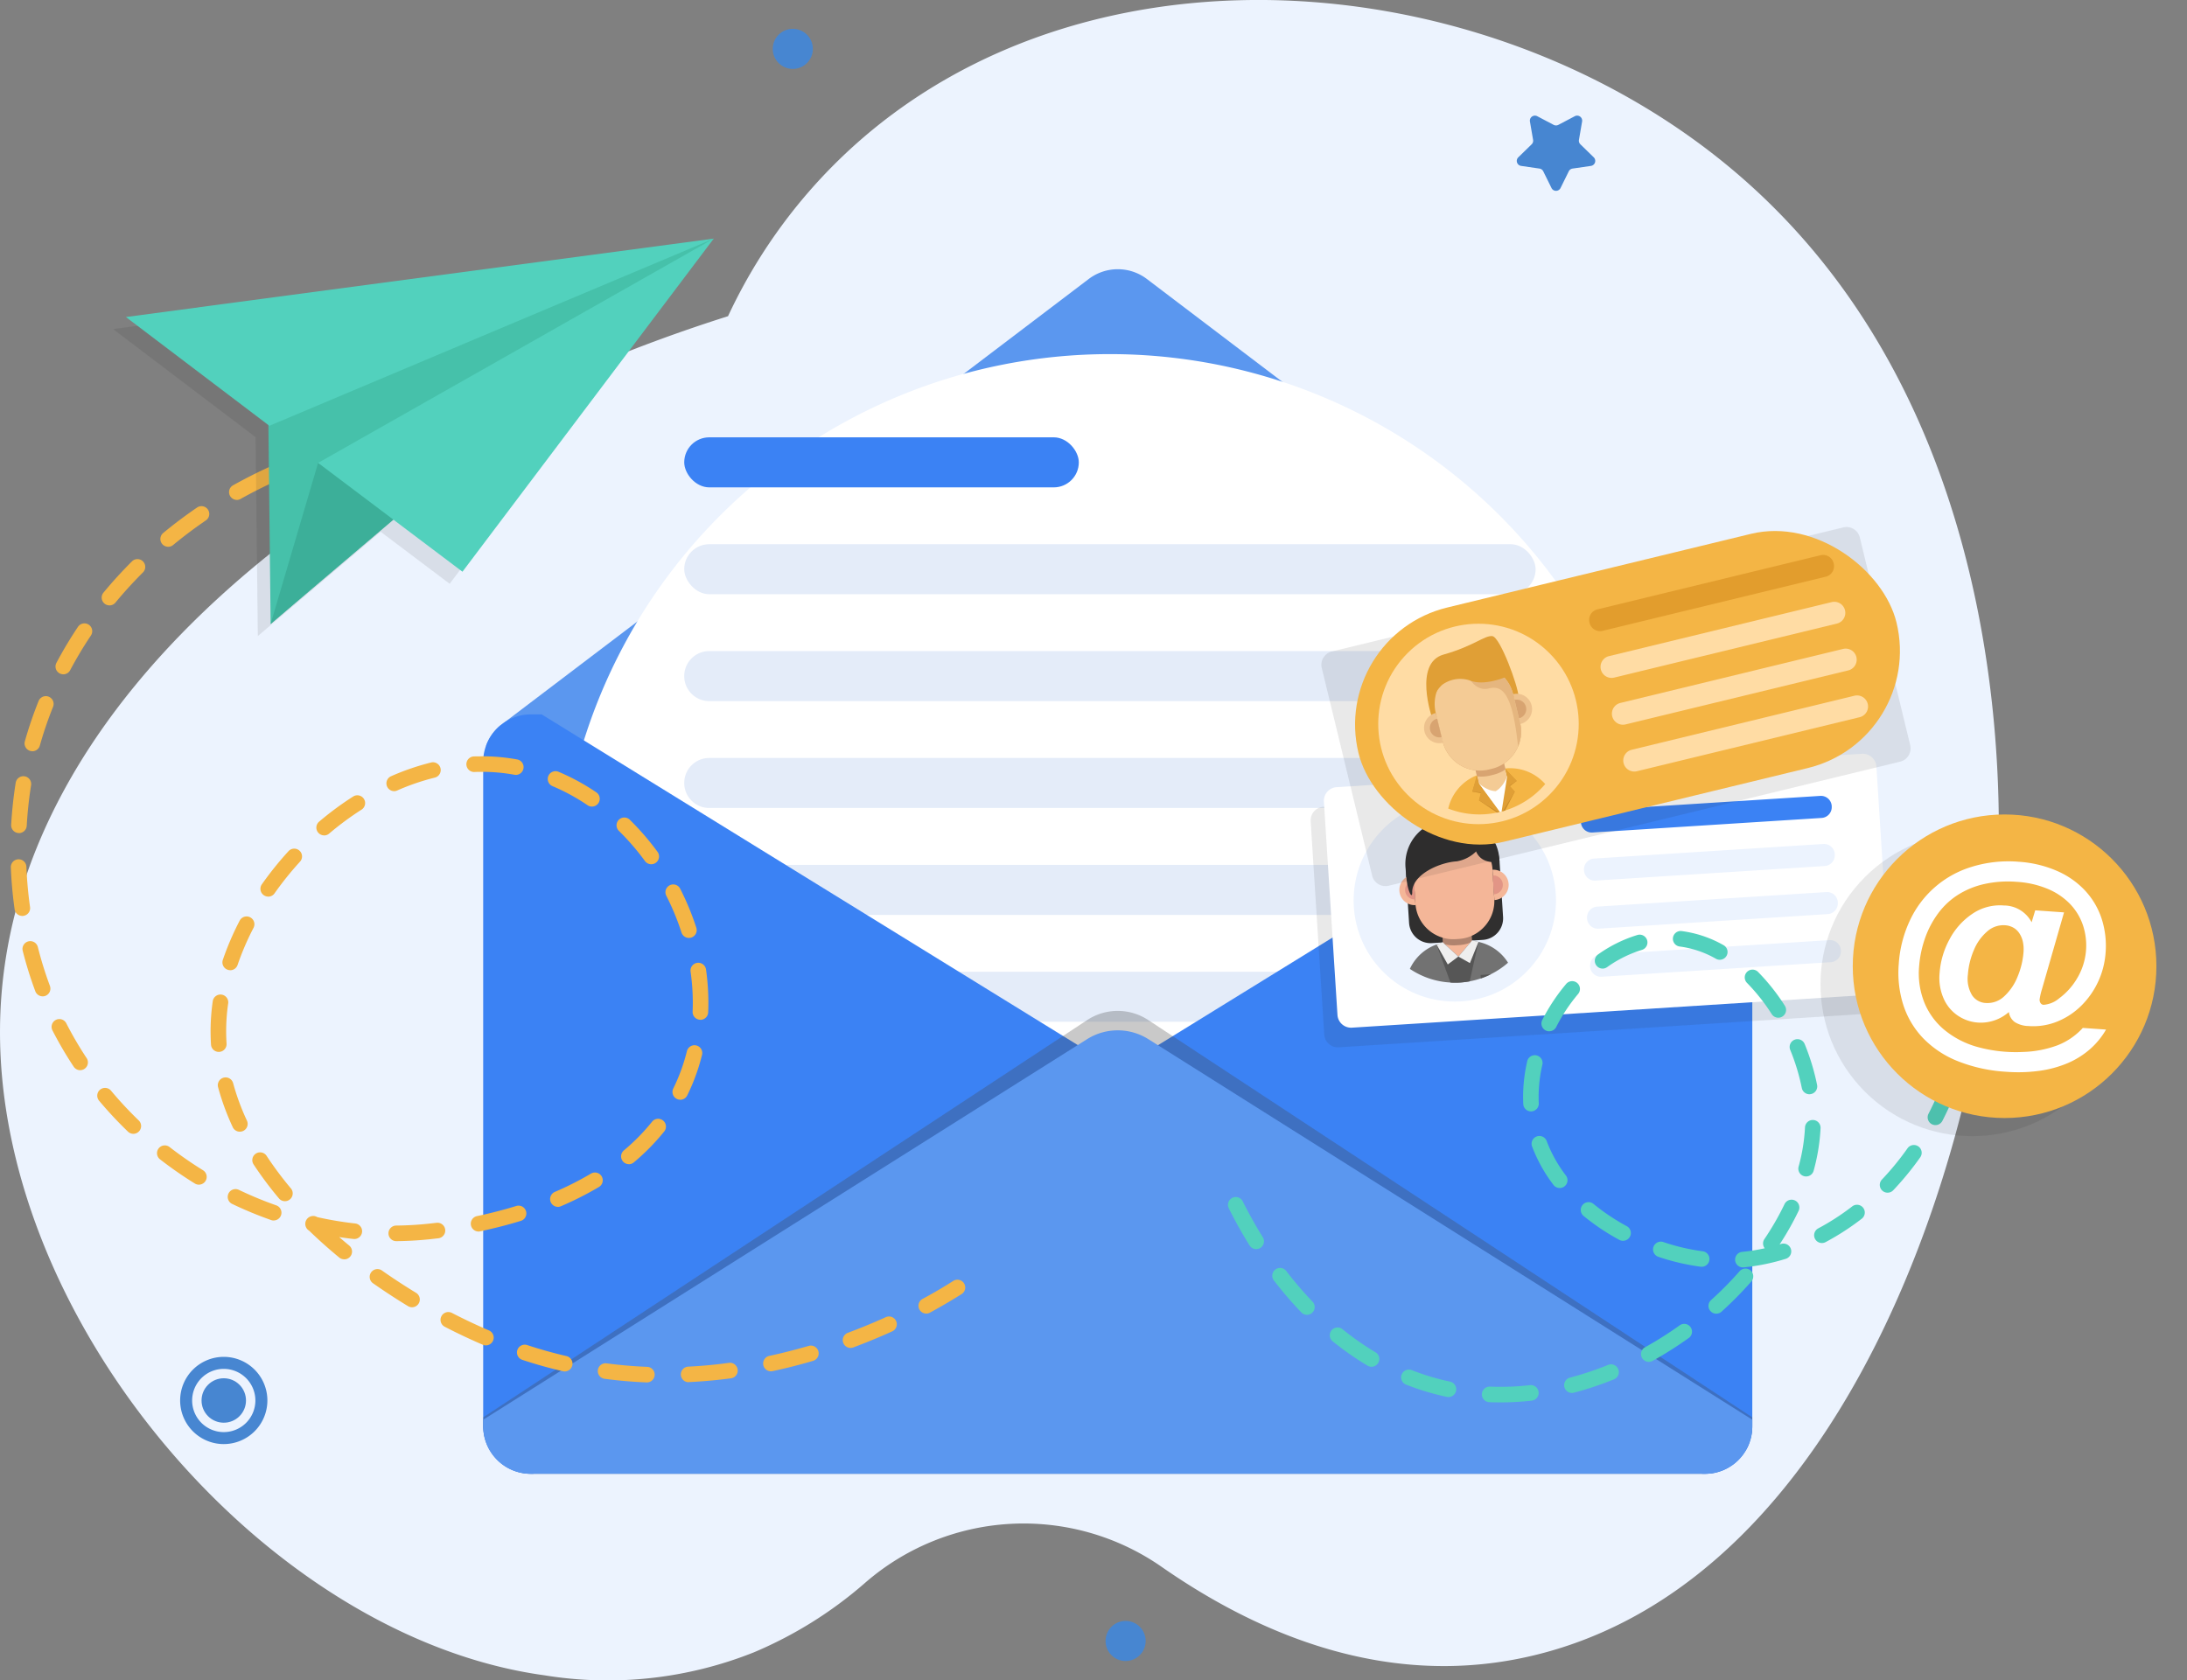 <svg xmlns="http://www.w3.org/2000/svg" width="173.612" height="133.427" viewBox="0 0 173.612 133.427">
  <rect x="0" y="0" width="173.612" height="133.427" fill="#808080" stroke="none"/>
  <g id="Group_12664" data-name="Group 12664" transform="translate(-66.472 -55.402)">
    <g id="Group_12663" data-name="Group 12663" transform="translate(66.472 55.402)">
      <g id="Group_12661" data-name="Group 12661">
        <path id="Path_14559" data-name="Path 14559" d="M870.043,706.294a42.312,42.312,0,0,1,5.584-8.9c18.1-22.14,53.66-20.274,74.512-2.428,23.127,19.792,20.988,53.1,20.516,58.794-1.644,19.8-11.924,52.029-35.569,58.595-10.984,3.05-21.466-.38-30.61-6.742a19.16,19.16,0,0,0-23.636,1.334,32.717,32.717,0,0,1-8.742,5.445,31.309,31.309,0,0,1-16.63,1.824c-21.964-3.008-43.419-28.015-43.217-51.4C812.482,735.991,841.2,715.411,870.043,706.294Z" transform="translate(-812.249 -681.186)" fill="#ecf3fe"/>
        <g id="Group_12644" data-name="Group 12644" transform="translate(38.36 21.378)">
          <path id="Path_14560" data-name="Path 14560" d="M1691.743,1836.723v52.75c0,.064,0,.128-.006.2,0,.031,0,.061-.006.092s0,.058-.006.089c0,.012,0,.024,0,.037s-.006.04-.009.058c0,.046-.012.092-.018.138s-.015.089-.024.131a.484.484,0,0,1-.016.064.138.138,0,0,1-.009.049.543.543,0,0,1-.015.064c-.009.04-.021.079-.031.116a.053.053,0,0,1-.006.021c-.021.067-.04.135-.064.2a.012.012,0,0,1,0,.009c-.012.034-.025.067-.037.1s-.025.058-.034.085a.138.138,0,0,0-.009.025c-.037.082-.073.168-.116.247-.012.024-.027.055-.043.083s-.031.052-.046.079-.028.052-.046.076c-.031.052-.064.1-.1.153-.021.034-.043.061-.061.092-.052.067-.1.134-.156.2-.04.049-.079.095-.119.138s-.083.089-.125.131c-.018.021-.04.04-.061.061a.479.479,0,0,1-.058.052c-.021.021-.046.043-.07.064-.006.006-.015.012-.021.018-.058.052-.119.1-.18.147a.066.066,0,0,0-.018.015c-.049.034-.1.07-.15.1-.018.012-.034.025-.049.034s-.055.037-.082.052a.47.47,0,0,1-.067.04c-.024.016-.049.031-.073.043a3.421,3.421,0,0,1-.538.247c-.012,0-.021.009-.034.012l-.04.012c-.043.015-.086.031-.131.043-.076.024-.153.043-.229.061l-.119.028a.669.669,0,0,1-.077.012l-.095.018c-.006,0-.009,0-.012,0l-.076.009-.037,0-.067.009c-.012,0-.024,0-.04,0l-.141.009c-.067,0-.134.006-.2.006h-93.195c-.067,0-.135,0-.2-.006l-.141-.009a1.359,1.359,0,0,1-.156-.018.749.749,0,0,1-.089-.012c-.073-.009-.147-.024-.217-.04a.43.43,0,0,1-.061-.016c-.077-.018-.153-.037-.229-.061-.046-.015-.089-.027-.131-.043a4.1,4.1,0,0,1-.593-.26l-.137-.083c-.052-.03-.1-.064-.153-.1a3.8,3.8,0,0,1-.8-.73,2.519,2.519,0,0,1-.156-.2,3.6,3.6,0,0,1-.419-.752c-.024-.061-.049-.128-.073-.193s-.043-.131-.064-.2-.037-.134-.052-.2-.028-.125-.04-.189c0-.009,0-.021-.006-.031-.009-.061-.018-.125-.025-.186a.024.024,0,0,1,0-.016c-.006-.049-.009-.095-.012-.144-.009-.095-.012-.189-.012-.287v-52.75a3.761,3.761,0,0,1,1.375-2.912.2.2,0,0,1,.025-.018l.2-.15a3.744,3.744,0,0,1,2.179-.694h93.195a2.508,2.508,0,0,1,.269.012.13.13,0,0,1,.049,0c.086.006.174.015.257.027l.058.009c.073.012.147.027.217.046a.388.388,0,0,1,.055.012c.089.021.174.046.26.073s.162.055.238.085a3.107,3.107,0,0,1,.321.15,1.857,1.857,0,0,1,.171.092,2.454,2.454,0,0,1,.281.183s0,0,0,0l.2.15a.165.165,0,0,1,.024.018c.052.04.1.083.144.125s.07.064.1.1a3.338,3.338,0,0,1,.294.324q.064.078.119.156a3.551,3.551,0,0,1,.4.7c.031.067.058.138.086.208,0,0,0,.006,0,.009a3.461,3.461,0,0,1,.107.345c.015.058.028.113.04.171s.019.089.025.134.015.092.021.138a1.489,1.489,0,0,1,.018.165,1.08,1.08,0,0,1,.009.14C1691.74,1836.592,1691.743,1836.659,1691.743,1836.723Z" transform="translate(-1591 -1797.593)" fill="#dfe5ea"/>
          <path id="Path_14561" data-name="Path 14561" d="M1695.881,1153.022H1595.59a3.772,3.772,0,0,1,1.149-1.623.161.161,0,0,1,.024-.018l.2-.15,46.464-35.271a3.819,3.819,0,0,1,4.624,0l46.462,35.271s0,0,0,0l.2.15a.153.153,0,0,1,.024.018c.052.04.1.083.144.125s.07.064.1.1a3.335,3.335,0,0,1,.293.324q.064.078.119.156a3.54,3.54,0,0,1,.4.7c.031.067.058.138.086.208C1695.878,1153.016,1695.881,1153.019,1695.881,1153.022Z" transform="translate(-1595.364 -1115.181)" fill="#5b97ef"/>
          <path id="Rectangle_4187" data-name="Rectangle 4187" d="M43.76,0h0A43.76,43.76,0,0,1,87.52,43.76V86.167a0,0,0,0,1,0,0H0a0,0,0,0,1,0,0V43.76A43.76,43.76,0,0,1,43.76,0Z" transform="translate(5.989 6.741)" fill="#fff"/>
          <rect id="Rectangle_4188" data-name="Rectangle 4188" width="67.586" height="3.973" rx="1.986" transform="translate(15.957 21.835)" fill="#e4ecf9"/>
          <path id="Rectangle_4189" data-name="Rectangle 4189" d="M1.986,0H65.6a1.986,1.986,0,0,1,1.986,1.986v0A1.986,1.986,0,0,1,65.6,3.973H1.986A1.986,1.986,0,0,1,0,1.986v0A1.986,1.986,0,0,1,1.986,0Z" transform="translate(15.957 30.322)" fill="#e4ecf9"/>
          <path id="Rectangle_4190" data-name="Rectangle 4190" d="M1.986,0H65.6a1.986,1.986,0,0,1,1.986,1.986v0A1.986,1.986,0,0,1,65.6,3.973H1.986A1.986,1.986,0,0,1,0,1.986v0A1.986,1.986,0,0,1,1.986,0Z" transform="translate(15.957 38.809)" fill="#e4ecf9"/>
          <path id="Rectangle_4191" data-name="Rectangle 4191" d="M1.986,0H65.6a1.986,1.986,0,0,1,1.986,1.986v0A1.986,1.986,0,0,1,65.6,3.973H1.986A1.986,1.986,0,0,1,0,1.986v0A1.986,1.986,0,0,1,1.986,0Z" transform="translate(15.957 47.296)" fill="#e4ecf9"/>
          <path id="Rectangle_4192" data-name="Rectangle 4192" d="M1.986,0H65.6a1.986,1.986,0,0,1,1.986,1.986v0A1.986,1.986,0,0,1,65.6,3.973H1.986A1.986,1.986,0,0,1,0,1.986v0A1.986,1.986,0,0,1,1.986,0Z" transform="translate(15.957 55.783)" fill="#e4ecf9"/>
          <path id="Path_14562" data-name="Path 14562" d="M1641.373,1864.513v0a2.481,2.481,0,0,1-.52.428l-45.872,28.3h-.208a3.689,3.689,0,0,1-1.094-.162l-.144-.046a3.741,3.741,0,0,1-1.555-1.03c-.04-.043-.079-.089-.119-.138a3.481,3.481,0,0,1-.315-.443c-.034-.052-.061-.1-.092-.156s-.058-.11-.083-.165a3.755,3.755,0,0,1-.373-1.635v-52.75a3.761,3.761,0,0,1,1.375-2.912.2.2,0,0,1,.025-.018l.2-.15a3.744,3.744,0,0,1,2.179-.694h.862l4.028,2.484,37.129,22.91,1.4.862,2.665,1.644a2.461,2.461,0,0,1,.52.428v0A2.414,2.414,0,0,1,1641.373,1864.513Z" transform="translate(-1591 -1797.593)" fill="#3b82f4"/>
          <path id="Path_14563" data-name="Path 14563" d="M2651.953,1836.723v52.75c0,.064,0,.128-.006.2a.889.889,0,0,1-.006.092c0,.027,0,.058-.006.089,0,.012,0,.024,0,.037s-.006.04-.009.058c0,.046-.012.092-.019.138s-.015.089-.024.131c0,.006,0,.015,0,.021a.321.321,0,0,1-.013.043.135.135,0,0,1-.009.049.447.447,0,0,1-.016.064c-.009.04-.018.076-.03.116a.058.058,0,0,1-.006.021,2.06,2.06,0,0,1-.064.2.011.011,0,0,1,0,.009c-.012.034-.021.064-.037.1s-.021.055-.033.085a.179.179,0,0,0-.009.025c-.037.082-.073.168-.116.247-.012.024-.028.055-.043.083s-.031.052-.046.079-.028.052-.046.076c-.03.052-.064.1-.1.153-.021.034-.043.061-.061.092-.052.07-.1.134-.156.2-.04.049-.08.095-.119.138s-.082.089-.125.131c-.018.021-.04.04-.061.061a.479.479,0,0,1-.058.052c-.021.021-.046.043-.07.064l-.021.018c-.058.052-.119.1-.18.147a.068.068,0,0,0-.019.015c-.049.034-.1.07-.149.1-.019.012-.034.025-.049.034s-.055.037-.082.052a.446.446,0,0,1-.067.04c-.025.016-.049.031-.073.043a3.416,3.416,0,0,1-.538.247c-.012,0-.024.009-.033.012l-.04.012c-.043.015-.086.031-.131.043-.077.024-.153.043-.229.061l-.119.028a.671.671,0,0,1-.076.012l-.095.018h-.01c-.027,0-.055.009-.079.012l-.037,0-.067.009c-.012,0-.024,0-.04,0l-.141.009c-.067,0-.134.006-.2.006h-.208l-45.872-28.3a2.382,2.382,0,0,1-.516-.428v0a2.408,2.408,0,0,1,0-3.233v0a2.365,2.365,0,0,1,.516-.428l2.662-1.644,1.4-.862,37.132-22.91,4.027-2.484h.862a2.5,2.5,0,0,1,.269.012.13.13,0,0,1,.049,0c.085.006.174.015.257.027l.058.009c.073.012.147.027.217.046a.394.394,0,0,1,.055.012c.088.021.174.046.26.073s.162.055.238.085a3.1,3.1,0,0,1,.321.15,1.859,1.859,0,0,1,.171.092,2.42,2.42,0,0,1,.281.183s0,0,0,0l.2.15a.187.187,0,0,1,.024.018c.052.04.1.083.144.125s.07.064.1.1a3.259,3.259,0,0,1,.293.324q.064.078.119.156a3.57,3.57,0,0,1,.4.7c.031.067.058.138.085.208,0,0,0,.006,0,.009a3.593,3.593,0,0,1,.107.345c.015.058.028.113.04.171s.018.089.025.134.015.092.021.138a1.518,1.518,0,0,1,.018.165,1.039,1.039,0,0,1,.009.14C2651.95,1836.592,2651.953,1836.659,2651.953,1836.723Z" transform="translate(-2551.21 -1797.593)" fill="#3b82f4"/>
          <path id="Path_14564" data-name="Path 14564" d="M1691.743,2343.072v.548a3.86,3.86,0,0,1-3.774,3.939h-93.195a3.86,3.86,0,0,1-3.774-3.939v-.548l47.934-31.538a4.405,4.405,0,0,1,4.871,0Z" transform="translate(-1591 -2251.905)" fill="#474747" opacity="0.29"/>
          <path id="Path_14565" data-name="Path 14565" d="M1691.743,2373.05v.526a3.774,3.774,0,0,1-3.774,3.774h-93.195a3.774,3.774,0,0,1-3.774-3.774v-.526l47.934-30.214a4.567,4.567,0,0,1,4.871,0Z" transform="translate(-1591 -2281.695)" fill="#5b97ef"/>
          <rect id="Rectangle_4193" data-name="Rectangle 4193" width="31.323" height="3.973" rx="1.986" transform="translate(15.957 13.349)" fill="#3b82f4"/>
        </g>
        <path id="Path_14566" data-name="Path 14566" d="M880.033,1462.2h-.025c-1.117-.044-2.242-.141-3.343-.287a.618.618,0,1,1,.162-1.226c1.063.141,2.15.234,3.229.277a.619.619,0,0,1-.024,1.237Zm3.3-.016a.619.619,0,0,1-.029-1.237c1.066-.052,2.154-.151,3.232-.3a.618.618,0,1,1,.164,1.226c-1.113.149-2.235.251-3.336.3Zm-9.828-.854a.633.633,0,0,1-.139-.016c-1.084-.249-2.172-.554-3.232-.906a.618.618,0,1,1,.389-1.174c1.023.339,2.073.633,3.12.874a.619.619,0,0,1-.138,1.221Zm16.362-.012a.619.619,0,0,1-.13-1.223c1.049-.225,2.11-.5,3.152-.8a.619.619,0,0,1,.349,1.187c-1.072.316-2.163.594-3.242.825A.607.607,0,0,1,889.863,1461.317Zm6.328-1.857a.619.619,0,0,1-.216-1.2c1.01-.377,2.024-.794,3.012-1.242a.618.618,0,1,1,.51,1.127c-1.013.459-2.053.888-3.09,1.275A.618.618,0,0,1,896.191,1459.46Zm-28.95-.2a.622.622,0,0,1-.243-.05c-1-.429-2.019-.91-3.024-1.43a.618.618,0,1,1,.568-1.1c.979.506,1.97.974,2.944,1.391a.619.619,0,0,1-.244,1.187Zm34.958-2.528a.619.619,0,0,1-.295-1.163c.87-.47,1.7-.956,2.46-1.443a.619.619,0,0,1,.666,1.042c-.788.5-1.641,1-2.537,1.489A.614.614,0,0,1,902.2,1456.736Zm-40.821-.5a.616.616,0,0,1-.32-.09c-.958-.581-1.9-1.2-2.8-1.831a.619.619,0,0,1,.713-1.011c.875.617,1.792,1.217,2.725,1.784a.619.619,0,0,1-.321,1.148Zm-5.388-3.809a.616.616,0,0,1-.393-.141c-.839-.691-1.642-1.408-2.39-2.133a.627.627,0,0,1,.647-1.075,27.951,27.951,0,0,0,3.026.506.619.619,0,0,1-.136,1.23q-.573-.063-1.15-.151.389.338.791.669a.619.619,0,0,1-.394,1.1Zm4.113-1.442a.619.619,0,0,1-.005-1.237c.861-.007,1.731-.057,2.586-.148.175-.019.382-.041.638-.071a.618.618,0,1,1,.147,1.228c-.262.031-.474.054-.628.071q-1.38.147-2.732.158Zm6.554-.764a.619.619,0,0,1-.127-1.224c1.077-.227,2.135-.5,3.143-.811a.619.619,0,0,1,.365,1.182c-1.044.322-2.139.6-3.253.839A.615.615,0,0,1,866.658,1450.223Zm-16.261-.875a.618.618,0,0,1-.205-.035,30.954,30.954,0,0,1-3.108-1.288.619.619,0,0,1,.535-1.116,29.7,29.7,0,0,0,2.983,1.237.618.618,0,0,1-.2,1.2Zm22.56-1.083a.619.619,0,0,1-.245-1.187,24.807,24.807,0,0,0,2.871-1.454.618.618,0,1,1,.632,1.063,25.968,25.968,0,0,1-3.015,1.527A.617.617,0,0,1,872.957,1448.265Zm-21.668-.45a.617.617,0,0,1-.474-.221,28.513,28.513,0,0,1-2.016-2.7.618.618,0,1,1,1.035-.678,27.408,27.408,0,0,0,1.928,2.583.619.619,0,0,1-.473,1.016Zm-6.83-1.312a.617.617,0,0,1-.325-.093,31.828,31.828,0,0,1-2.762-1.919.618.618,0,1,1,.758-.977,30.693,30.693,0,0,0,2.654,1.843.619.619,0,0,1-.326,1.145Zm34.134-1.628a.619.619,0,0,1-.4-1.092,16.258,16.258,0,0,0,2.224-2.26.619.619,0,1,1,.964.775,17.535,17.535,0,0,1-2.393,2.432A.616.616,0,0,1,878.593,1444.875Zm-39.336-2.41a.616.616,0,0,1-.429-.173,31.1,31.1,0,0,1-2.295-2.459.618.618,0,0,1,.949-.793,30.046,30.046,0,0,0,2.2,2.362.619.619,0,0,1-.429,1.064Zm8.45-.169a.618.618,0,0,1-.561-.358,19.722,19.722,0,0,1-1.17-3.192.619.619,0,0,1,1.195-.321,18.465,18.465,0,0,0,1.1,2.991.618.618,0,0,1-.561.879Zm34.964-2.538a.619.619,0,0,1-.554-.893,14.648,14.648,0,0,0,1.037-2.791l.045-.175a.618.618,0,0,1,1.2.3l-.048.186a15.866,15.866,0,0,1-1.125,3.027A.619.619,0,0,1,882.672,1439.758Zm-47.635-2.346a.618.618,0,0,1-.516-.277,29.581,29.581,0,0,1-1.7-2.908.618.618,0,0,1,1.1-.561,28.367,28.367,0,0,0,1.626,2.786.619.619,0,0,1-.515.96Zm11-1.452a.618.618,0,0,1-.616-.578c-.023-.352-.034-.71-.034-1.064a16.634,16.634,0,0,1,.168-2.353.619.619,0,1,1,1.224.176,15.383,15.383,0,0,0-.156,2.177c0,.327.011.658.032.984a.619.619,0,0,1-.577.657Zm38.233-2.552h-.027a.618.618,0,0,1-.591-.645q.016-.358.015-.717a17.471,17.471,0,0,0-.176-2.458.618.618,0,0,1,1.225-.174,18.717,18.717,0,0,1,.188,2.632q0,.385-.016.771A.619.619,0,0,1,884.266,1433.409Zm-52.217-1.861a.618.618,0,0,1-.579-.4,30.515,30.515,0,0,1-1-3.214.618.618,0,1,1,1.2-.3,29.312,29.312,0,0,0,.958,3.083.619.619,0,0,1-.579.835Zm14.892-2.076a.619.619,0,0,1-.586-.818,22.441,22.441,0,0,1,1.337-3.115.619.619,0,0,1,1.1.571,21.186,21.186,0,0,0-1.264,2.942A.619.619,0,0,1,846.941,1429.471Zm36.414-2.561a.618.618,0,0,1-.589-.429,19.918,19.918,0,0,0-1.223-2.952.619.619,0,0,1,1.1-.563,21.2,21.2,0,0,1,1.3,3.136.619.619,0,0,1-.589.808Zm-52.918-1.747a.619.619,0,0,1-.612-.532,33.562,33.562,0,0,1-.3-3.347.619.619,0,0,1,1.236-.049,32.241,32.241,0,0,0,.29,3.222.619.619,0,0,1-.526.7A.645.645,0,0,1,830.437,1425.163Zm19.521-1.536a.619.619,0,0,1-.505-.975,26.711,26.711,0,0,1,2.115-2.631.618.618,0,1,1,.913.834,25.532,25.532,0,0,0-2.017,2.509A.617.617,0,0,1,849.958,1423.627Zm30.408-2.568a.619.619,0,0,1-.5-.253,19.5,19.5,0,0,0-2.09-2.416.619.619,0,0,1,.865-.884,20.772,20.772,0,0,1,2.223,2.569.618.618,0,0,1-.5.984Zm-25.967-2.292a.618.618,0,0,1-.4-1.09,24.9,24.9,0,0,1,2.72-2.008.619.619,0,0,1,.664,1.044,23.67,23.67,0,0,0-2.584,1.908A.616.616,0,0,1,854.4,1418.767Zm-24.228-.186h-.036a.619.619,0,0,1-.582-.653,33.447,33.447,0,0,1,.359-3.341.618.618,0,0,1,1.221.2,32.162,32.162,0,0,0-.345,3.217A.619.619,0,0,1,830.171,1418.581Zm45.488-2.1a.617.617,0,0,1-.347-.107,16.082,16.082,0,0,0-2.785-1.517.618.618,0,1,1,.479-1.14,17.312,17.312,0,0,1,3,1.633.619.619,0,0,1-.348,1.13Zm-15.7-1.226a.619.619,0,0,1-.249-1.185,19.487,19.487,0,0,1,3.219-1.1.619.619,0,0,1,.292,1.2,18.228,18.228,0,0,0-3.014,1.027A.615.615,0,0,1,859.954,1415.253Zm9.66-1.291a.626.626,0,0,1-.112-.01,14.409,14.409,0,0,0-2.58-.232c-.175,0-.38,0-.569.011a.619.619,0,1,1-.048-1.236c.205-.008.425,0,.617-.012a15.644,15.644,0,0,1,2.8.253.619.619,0,0,1-.11,1.227Zm-38.38-1.881a.619.619,0,0,1-.6-.786,31.313,31.313,0,0,1,1.084-3.182.619.619,0,1,1,1.148.462,30.009,30.009,0,0,0-1.041,3.056A.619.619,0,0,1,831.234,1412.081Zm2.451-6.107a.619.619,0,0,1-.546-.908,32.731,32.731,0,0,1,1.727-2.884.619.619,0,0,1,1.027.689,31.516,31.516,0,0,0-1.661,2.774A.618.618,0,0,1,833.685,1405.974Zm3.666-5.473a.618.618,0,0,1-.476-1.012c.707-.856,1.469-1.691,2.262-2.482a.618.618,0,1,1,.873.876c-.765.763-1.5,1.568-2.182,2.394A.617.617,0,0,1,837.351,1400.5Zm4.666-4.654a.618.618,0,0,1-.394-1.1c.855-.706,1.758-1.385,2.682-2.016a.618.618,0,1,1,.7,1.021c-.894.611-1.766,1.266-2.593,1.949A.615.615,0,0,1,842.017,1395.847Zm5.442-3.721a.619.619,0,0,1-.3-1.158c.968-.542,1.975-1.051,2.994-1.511a.618.618,0,1,1,.509,1.127c-.987.446-1.962.938-2.9,1.463A.615.615,0,0,1,847.459,1392.126Zm6.008-2.717a.619.619,0,0,1-.206-1.2c1.046-.369,2.123-.7,3.2-.983a.619.619,0,1,1,.313,1.2c-1.046.274-2.09.594-3.1.953A.624.624,0,0,1,853.467,1389.409Z" transform="translate(-828.672 -1352.427)" fill="#f4b545"/>
        <g id="Group_12647" data-name="Group 12647" transform="translate(8.975 18.946)">
          <path id="Path_14567" data-name="Path 14567" d="M1041.118,1085.262l-46.666,6.227,11.314,8.581.177,15.794,9.75-8.281,5.479,4.131Z" transform="translate(-994.451 -1084.304)" fill="#232323" opacity="0.1"/>
          <g id="Group_12646" data-name="Group 12646" transform="translate(1.018)">
            <g id="Group_12645" data-name="Group 12645">
              <path id="Path_14568" data-name="Path 14568" d="M1243.407,1096.419l-.259-23.071,35.434-7.531Z" transform="translate(-1231.916 -1065.817)" fill="#46c1aa"/>
              <path id="Path_14569" data-name="Path 14569" d="M1026.514,1080.682c.179-.09,35.276-14.866,35.276-14.866l-46.667,6.227Z" transform="translate(-1015.123 -1065.816)" fill="#52d1bd"/>
              <path id="Path_14570" data-name="Path 14570" d="M1252.17,1409.362l-3.768,12.792,16.16-13.726Z" transform="translate(-1236.911 -1391.551)" fill="#3caf99"/>
              <path id="Path_14571" data-name="Path 14571" d="M1324.89,1083.628l11.46,8.641,19.948-26.452Z" transform="translate(-1309.631 -1065.817)" fill="#52d1bd"/>
            </g>
          </g>
        </g>
        <path id="Path_14572" data-name="Path 14572" d="M2968.2,1928.931a1.085,1.085,0,0,0-1.148-1.011l-41.7,2.651a1.085,1.085,0,0,0-1.011,1.148l1.077,16.939a1.085,1.085,0,0,0,1.148,1.011l41.7-2.651a1.085,1.085,0,0,0,1.011-1.148Z" transform="translate(-2820.295 -1866.505)" fill="#232323" opacity="0.1"/>
        <g id="Group_12652" data-name="Group 12652" transform="translate(104.129 59.855)">
          <path id="Path_14573" data-name="Path 14573" d="M2989.671,1915.4l-41.7,2.651a1.085,1.085,0,0,1-1.148-1.011l-1.077-16.939a1.085,1.085,0,0,1,1.011-1.148l41.7-2.651a1.086,1.086,0,0,1,1.148,1.011l1.077,16.939A1.086,1.086,0,0,1,2989.671,1915.4Z" transform="translate(-2944.779 -1896.302)" fill="#fff"/>
          <path id="Path_14574" data-name="Path 14574" d="M3379.109,1965.925l-18.2,1.157a.858.858,0,0,1-.908-.8l0-.043a.858.858,0,0,1,.8-.908l18.2-1.157a.858.858,0,0,1,.908.8l0,.043A.858.858,0,0,1,3379.109,1965.925Z" transform="translate(-3338.629 -1960.83)" fill="#3b82f4"/>
          <path id="Path_14575" data-name="Path 14575" d="M3384.036,2043.431l-18.2,1.157a.858.858,0,0,1-.908-.8l0-.043a.858.858,0,0,1,.8-.908l18.2-1.157a.858.858,0,0,1,.908.8l0,.043A.858.858,0,0,1,3384.036,2043.431Z" transform="translate(-3343.313 -2034.518)" fill="#ecf3fe"/>
          <path id="Path_14576" data-name="Path 14576" d="M3388.962,2120.937l-18.2,1.157a.858.858,0,0,1-.908-.8l0-.043a.858.858,0,0,1,.8-.908l18.2-1.156a.858.858,0,0,1,.908.8l0,.043A.858.858,0,0,1,3388.962,2120.937Z" transform="translate(-3347.997 -2108.206)" fill="#ecf3fe"/>
          <path id="Path_14577" data-name="Path 14577" d="M3393.889,2198.442l-18.2,1.156a.858.858,0,0,1-.908-.8l0-.043a.858.858,0,0,1,.8-.908l18.2-1.157a.858.858,0,0,1,.908.8l0,.043A.858.858,0,0,1,3393.889,2198.442Z" transform="translate(-3352.681 -2181.893)" fill="#ecf3fe"/>
          <g id="Group_12651" data-name="Group 12651" transform="translate(0 0.286)">
            <circle id="Ellipse_205" data-name="Ellipse 205" cx="8.032" cy="8.032" r="8.032" transform="translate(0 11.359) rotate(-45)" fill="#ecf3fe"/>
            <g id="Group_12650" data-name="Group 12650" transform="translate(6.955 4.95)">
              <path id="Path_14578" data-name="Path 14578" d="M3092.159,2199.6a6.32,6.32,0,0,1-1.374.921,6.089,6.089,0,0,1-.788.328,6.2,6.2,0,0,1-.889.231,6.422,6.422,0,0,1-.761.094,6.49,6.49,0,0,1-.767,0,6.359,6.359,0,0,1-3.214-1.082,3.706,3.706,0,0,1,2.117-1.936h0a3.49,3.49,0,0,1,.5-.137l.021,0a3.563,3.563,0,0,1,.464-.06l1.333-.085a3.518,3.518,0,0,1,.468,0h.021a3.529,3.529,0,0,1,.516.073h0A3.7,3.7,0,0,1,3092.159,2199.6Z" transform="translate(-3083.529 -2188.247)" fill="#727272"/>
              <path id="Path_14579" data-name="Path 14579" d="M3084.656,2006.02l.273,4.3a1.717,1.717,0,0,1-1.6,1.823l-4.039.257a1.718,1.718,0,0,1-1.823-1.605l-.273-4.3a3.5,3.5,0,0,1,3.5-3.882,4.451,4.451,0,0,1,1.95.3,3.182,3.182,0,0,1,1.979,2.747C3084.635,2005.773,3084.647,2005.895,3084.656,2006.02Z" transform="translate(-3076.694 -2002.601)" fill="#302f2f"/>
              <path id="Path_14580" data-name="Path 14580" d="M3139.006,2167.112l.08,1.264a1.172,1.172,0,0,1-2.307.147l-.08-1.264a.875.875,0,0,1,.2-.6.967.967,0,0,1,.106-.115,1.147,1.147,0,0,1,.252-.179,1.339,1.339,0,0,1,1.08-.069,1.132,1.132,0,0,1,.273.146l.013.009a.936.936,0,0,1,.108.092A.874.874,0,0,1,3139.006,2167.112Z" transform="translate(-3133.282 -2158.149)" fill="#f4b698"/>
              <path id="Path_14581" data-name="Path 14581" d="M3097.057,2038.34l.117,1.84a3.025,3.025,0,0,1-1.8,2.951l.031.485a2.984,2.984,0,0,1-1.019.249l-.247.016a2.982,2.982,0,0,1-1.042-.117l-.031-.486a3.025,3.025,0,0,1-2.157-2.7l-.117-1.84a3.024,3.024,0,0,1,2.818-3.185l.247-.016a3,3,0,0,1,1.912.537h0A3.014,3.014,0,0,1,3097.057,2038.34Z" transform="translate(-3089.635 -2033.909)" opacity="0.28"/>
              <path id="Path_14582" data-name="Path 14582" d="M3096.447,2028.494l.147,2.312a3,3,0,0,1-.425,1.739l0,0a3.188,3.188,0,0,1-.236.336,3.028,3.028,0,0,1-1.135.874,2.987,2.987,0,0,1-1.019.248l-.247.016a2.973,2.973,0,0,1-1.041-.117,3.026,3.026,0,0,1-2.158-2.7l-.146-2.3c0-.032,0-.064,0-.1a3.009,3.009,0,0,1,.911-2.264,3.061,3.061,0,0,1,.3-.255,2.99,2.99,0,0,1,1.612-.6l.246-.016a2.993,2.993,0,0,1,1.855.5,3.032,3.032,0,0,1,.737.693,3,3,0,0,1,.606,1.624Z" transform="translate(-3089.056 -2024.535)" fill="#f4b698"/>
              <g id="Group_12648" data-name="Group 12648" transform="translate(7.393 3.97)">
                <path id="Path_14583" data-name="Path 14583" d="M3218.716,2084.317a1.208,1.208,0,0,1-1.128,1.281l-.153-2.41a1.2,1.2,0,0,1,.477.066h0A1.207,1.207,0,0,1,3218.716,2084.317Z" transform="translate(-3217.434 -2083.186)" fill="#f4b698"/>
                <path id="Path_14584" data-name="Path 14584" d="M3218.818,2093.22a.748.748,0,0,1-.7.793l-.095-1.492A.747.747,0,0,1,3218.818,2093.22Z" transform="translate(-3217.995 -2092.061)" fill="#e29586"/>
              </g>
              <path id="Path_14585" data-name="Path 14585" d="M3130.676,2199.54h0l-.7,3.133a6.311,6.311,0,0,1-.761.094,6.391,6.391,0,0,1-.767,0l-1.1-3.018h0l.637-.04.024.021,1.071.975.94-1.1.021-.024Z" transform="translate(-3124.391 -2189.839)" fill="#565656"/>
              <g id="Group_12649" data-name="Group 12649" transform="translate(0 4.37)">
                <path id="Path_14586" data-name="Path 14586" d="M3068.488,2091.317l.153,2.41a1.208,1.208,0,0,1-.422-2.362l.056-.015.03-.006A1.237,1.237,0,0,1,3068.488,2091.317Z" transform="translate(-3067.358 -2091.317)" fill="#f4b698"/>
                <path id="Path_14587" data-name="Path 14587" d="M3076.688,2101.425a.747.747,0,0,0,.793.7l-.095-1.492A.748.748,0,0,0,3076.688,2101.425Z" transform="translate(-3076.227 -2100.172)" fill="#e29586"/>
              </g>
              <path id="Path_14588" data-name="Path 14588" d="M3199.124,2251.807a6.086,6.086,0,0,1-.788.328l-.017-.276Z" transform="translate(-3191.868 -2239.531)" fill="#565656"/>
              <path id="Path_14589" data-name="Path 14589" d="M3162.5,2200.7l.936.578.662-1.746Z" transform="translate(-3157.816 -2189.833)" fill="#363636" opacity="0.2"/>
              <path id="Path_14590" data-name="Path 14590" d="M3164.1,2197.484l-.681,1.688-.916-.519.961-1.128.125-.147Z" transform="translate(-3157.816 -2187.784)" fill="#eee"/>
              <path id="Path_14591" data-name="Path 14591" d="M3127.351,2203.829l.869,1.649.862-.692Z" transform="translate(-3124.396 -2193.917)" fill="#363636" opacity="0.2"/>
              <path id="Path_14592" data-name="Path 14592" d="M3129.083,2201.5l-.842.631-.89-1.588.494-.17.143.13Z" transform="translate(-3124.396 -2190.635)" fill="#eee"/>
              <path id="Path_14593" data-name="Path 14593" d="M3189.188,2017.367c-2.235.3-2.15-1.74-1.979-2.747A3.182,3.182,0,0,1,3189.188,2017.367Z" transform="translate(-3181.232 -2014.027)" fill="#302f2f"/>
              <path id="Path_14594" data-name="Path 14594" d="M3084.6,2018.422a2.869,2.869,0,0,1-2.147,1.659c-1.393.088-3.551,1.065-3.531,2.457s-2.013-4.124,2.188-4.831S3084.6,2018.422,3084.6,2018.422Z" transform="translate(-3077.898 -2016.775)" fill="#302f2f"/>
            </g>
          </g>
        </g>
        <path id="Path_14595" data-name="Path 14595" d="M2988.519,1548.163l-4-16.495a1.085,1.085,0,0,0-1.306-.8l-40.607,9.853a1.085,1.085,0,0,0-.8,1.307l4,16.495a1.085,1.085,0,0,0,1.306.8l40.607-9.853A1.085,1.085,0,0,0,2988.519,1548.163Z" transform="translate(-2836.879 -1488.989)" fill="#232323" opacity="0.1"/>
        <g id="Group_12657" data-name="Group 12657" transform="translate(105.586 40.135)">
          <rect id="Rectangle_4194" data-name="Rectangle 4194" width="43.949" height="19.137" rx="9.569" transform="translate(0 10.363) rotate(-13.639)" fill="#f4b545"/>
          <g id="Group_12656" data-name="Group 12656" transform="translate(0.527 6.097)">
            <circle id="Ellipse_206" data-name="Ellipse 206" cx="7.958" cy="7.958" r="7.958" transform="translate(0 11.254) rotate(-45)" fill="#ffdca4"/>
            <g id="Group_12655" data-name="Group 12655" transform="translate(6.934 4.275)">
              <path id="Path_14596" data-name="Path 14596" d="M3150.127,1923.055a1.171,1.171,0,0,1-.13.026h0a6.781,6.781,0,0,1-3.869-.319,3.747,3.747,0,0,1,1.793-2.412h0a3.336,3.336,0,0,1,.474-.224,3.616,3.616,0,0,1,.469-.149l1.31-.318a3.6,3.6,0,0,1,.483-.082h0a3.32,3.32,0,0,1,.523-.018,3.72,3.72,0,0,1,2.034.7,3.808,3.808,0,0,1,.613.556,6.82,6.82,0,0,1-3.189,2.1c-.058.019-.116.035-.177.051a.106.106,0,0,1-.028.009h0a.1.1,0,0,1-.038.009.078.078,0,0,1-.033.008,1.386,1.386,0,0,1-.138.038l-.033.008-.04.01-.012,0Z" transform="translate(-3144.209 -1909.063)" fill="#f4b545"/>
              <path id="Path_14597" data-name="Path 14597" d="M3111.249,1713s-1.486-4.331.916-5.006,3.242-1.529,3.871-1.465,2.051,3.982,2.087,4.8S3111.249,1713,3111.249,1713Z" transform="translate(-3110.619 -1706.524)" fill="#e09f36"/>
              <path id="Path_14598" data-name="Path 14598" d="M3190.783,1892.846l.3,1.24a1.181,1.181,0,0,1-2.263.549l-.3-1.24a.881.881,0,0,1,.093-.635.993.993,0,0,1,.085-.133,1.181,1.181,0,0,1,.219-.222,1.349,1.349,0,0,1,1.059-.257,1.174,1.174,0,0,1,.3.1l.014.007a1.01,1.01,0,0,1,.123.072A.882.882,0,0,1,3190.783,1892.846Z" transform="translate(-3184.493 -1882.984)" fill="#f4cb95"/>
              <path id="Path_14599" data-name="Path 14599" d="M3132.859,1764.932l.438,1.805a3.047,3.047,0,0,1-1.268,3.241l.115.476a3,3,0,0,1-.967.424l-.242.059a3,3,0,0,1-1.054.066l-.115-.476a3.048,3.048,0,0,1-2.613-2.3l-.438-1.805a3.046,3.046,0,0,1,2.238-3.652l.241-.059a3.022,3.022,0,0,1,1.991.2h0A3.036,3.036,0,0,1,3132.859,1764.932Z" transform="translate(-3125.678 -1759.863)" fill="#d8a471"/>
              <path id="Path_14600" data-name="Path 14600" d="M3130.515,1755.3l.55,2.268a3,3,0,0,1-.066,1.657c-.027.082-.059.162-.092.239a2.659,2.659,0,0,1-.135.278,3.021,3.021,0,0,1-1.941,1.491l-.24.058a3.043,3.043,0,0,1-3.666-2.234l-.571-2.353a3.036,3.036,0,0,1,.509-2.4,2.777,2.777,0,0,1,.25-.3,3.007,3.007,0,0,1,1.5-.874l.24-.058a2.945,2.945,0,0,1,1.364-.01,2.433,2.433,0,0,1,.259.067,2.855,2.855,0,0,1,.3.114A3.033,3.033,0,0,1,3130.515,1755.3Z" transform="translate(-3123.447 -1750.693)" fill="#f4cb95"/>
              <g id="Group_12653" data-name="Group 12653" transform="translate(7.072 4.585)">
                <path id="Path_14601" data-name="Path 14601" d="M3252.253,1800.533a1.217,1.217,0,0,1-.895,1.469l-.574-2.364a1.213,1.213,0,0,1,.485-.018h0A1.216,1.216,0,0,1,3252.253,1800.533Z" transform="translate(-3250.784 -1799.604)" fill="#edc28e"/>
                <path id="Path_14602" data-name="Path 14602" d="M3253.909,1809.583a.753.753,0,0,1-.554.909l-.355-1.464A.753.753,0,0,1,3253.909,1809.583Z" transform="translate(-3252.89 -1808.544)" fill="#d8a471"/>
              </g>
              <g id="Group_12654" data-name="Group 12654" transform="translate(0 6.11)">
                <path id="Path_14603" data-name="Path 14603" d="M3108.151,1830.562l.573,2.364a1.216,1.216,0,0,1-.832-2.269l.053-.024.029-.011A1.154,1.154,0,0,1,3108.151,1830.562Z" transform="translate(-3107.222 -1830.562)" fill="#edc28e"/>
                <path id="Path_14604" data-name="Path 14604" d="M3116.643,1840.607a.753.753,0,0,0,.909.554l-.355-1.464A.753.753,0,0,0,3116.643,1840.607Z" transform="translate(-3116.159 -1839.247)" fill="#d8a471"/>
              </g>
              <path id="Path_14605" data-name="Path 14605" d="M3181.129,1758.047l.55,2.268a3,3,0,0,1-.066,1.657c-.026.082-.06.162-.092.239-.451-4.419-1.319-4.864-2.333-4.61-1.09.27-1.665-1.012-1.665-1.012l1.563-.72a2.87,2.87,0,0,1,.3.114A3.033,3.033,0,0,1,3181.129,1758.047Z" transform="translate(-3174.061 -1753.438)" fill="#e5b67f"/>
              <path id="Path_14606" data-name="Path 14606" d="M3233.416,1922.9l.406.422-.77,1.5c-.058.019-.116.035-.177.05a.1.1,0,0,1-.028.009h0a.1.1,0,0,1-.037.009l.362-2.3v-.005l.06-.378,0,0,.005-.039-.148-.611.885.91-.53.412Z" transform="translate(-3226.621 -1910.964)" fill="#cc8e2b"/>
              <path id="Path_14607" data-name="Path 14607" d="M3194.783,1932.838l.033-.008c.047-.012.094-.023.137-.039a.082.082,0,0,0,.033-.008.11.11,0,0,0,.038-.009h0l.089-.271.469-1.456-.092-.378.209-.329-.261-.48a1.105,1.105,0,0,1-.042.125l0,.006v0a2.512,2.512,0,0,1-.646,1,1.481,1.481,0,0,1-.264.184,1.571,1.571,0,0,1-.435-.079,2.443,2.443,0,0,1-.914-.565l0,0a1.247,1.247,0,0,1-.094-.092l-.012.546.336.2.092.379.932.929.352.353,0,0Z" transform="translate(-3188.801 -1918.859)" fill="#fff"/>
              <path id="Path_14608" data-name="Path 14608" d="M3232.81,1921.381l.377.444-.947,1.547a.11.11,0,0,1-.028.009h0a.105.105,0,0,1-.038.009.081.081,0,0,1-.033.008l.349-2.2v0l.093-.59v0l0-.006-.148-.611.9.988-.578.357Z" transform="translate(-3225.986 -1909.465)" fill="#e09f36"/>
              <path id="Path_14609" data-name="Path 14609" d="M3187.133,1935.561a1.242,1.242,0,0,1-.131.027h0l-1.424-.972.168-.561-.036-.006-.66-.124.37-1.215.13.534.019.078,0,0,.011.017,0,0,.235.319v0l1.377,1.879-.04.01-.012,0Z" transform="translate(-3181.215 -1921.568)" fill="#cc8e2b"/>
              <path id="Path_14610" data-name="Path 14610" d="M3187.133,1934.063l-1.556-.945.131-.567.017-.071-.677-.052.351-1.293.019.078.13.534,0,0,.357.486v0l1.322,1.8-.033.008-.04.01-.012,0Z" transform="translate(-3181.215 -1920.071)" fill="#e09f36"/>
              <path id="Path_14611" data-name="Path 14611" d="M3123.279,1745.309a15.985,15.985,0,0,0-1.869-.018,5.238,5.238,0,0,0-1.179.467,5.732,5.732,0,0,0-1.237,1.1l-.086.344a1.056,1.056,0,0,0-.13.273c0,.029,0,.127.007.215l-.071.283c.017-.011.058-.036.106-.069l.134.223a2.633,2.633,0,0,1,.633-.9,2.42,2.42,0,0,1,2.166-.355c1.315.548,3.28-.435,3.28-.435Z" transform="translate(-3118.147 -1743.356)" fill="#e09f36"/>
            </g>
          </g>
          <path id="Path_14612" data-name="Path 14612" d="M3392.025,1577.476l-17.72,4.3a.858.858,0,0,1-1.033-.63l-.01-.042a.858.858,0,0,1,.63-1.033l17.72-4.3a.858.858,0,0,1,1.033.63l.01.042A.859.859,0,0,1,3392.025,1577.476Z" transform="translate(-3352.672 -1571.818)" fill="#e29d2d"/>
          <path id="Rectangle_4195" data-name="Rectangle 4195" d="M.877,0H19.068a.877.877,0,0,1,.877.877v0a.877.877,0,0,1-.877.877H.877A.877.877,0,0,1,0,.877v0A.877.877,0,0,1,.877,0Z" transform="translate(21.289 12.173) rotate(-13.639)" fill="#ffdca4"/>
          <path id="Rectangle_4196" data-name="Rectangle 4196" d="M.877,0H19.068a.877.877,0,0,1,.877.877v0a.877.877,0,0,1-.877.877H.877A.877.877,0,0,1,0,.877v0A.877.877,0,0,1,.877,0Z" transform="translate(22.191 15.891) rotate(-13.639)" fill="#ffdca4"/>
          <path id="Rectangle_4197" data-name="Rectangle 4197" d="M.877,0H19.068a.877.877,0,0,1,.877.877v0a.877.877,0,0,1-.877.877H.877A.877.877,0,0,1,0,.877v0A.877.877,0,0,1,.877,0Z" transform="translate(23.093 19.608) rotate(-13.639)" fill="#ffdca4"/>
        </g>
        <path id="Path_14613" data-name="Path 14613" d="M2813.033,2219.472q-.441,0-.881-.018a.618.618,0,1,1,.05-1.236,20.668,20.668,0,0,0,3.2-.119.619.619,0,0,1,.141,1.229A22.14,22.14,0,0,1,2813.033,2219.472Zm-4.125-.426a.624.624,0,0,1-.128-.013,20.307,20.307,0,0,1-3.252-.979.619.619,0,0,1,.455-1.151,18.979,18.979,0,0,0,3.052.919.619.619,0,0,1-.127,1.224Zm9.8-.325a.619.619,0,0,1-.157-1.217,24.736,24.736,0,0,0,3.051-1.019.619.619,0,0,1,.466,1.146,26.153,26.153,0,0,1-3.2,1.07A.638.638,0,0,1,2818.707,2218.721Zm-15.908-2.079a.616.616,0,0,1-.315-.087,23.749,23.749,0,0,1-2.775-1.939.619.619,0,0,1,.779-.962,22.452,22.452,0,0,0,2.628,1.838.619.619,0,0,1-.317,1.15Zm22.01-.39a.619.619,0,0,1-.3-1.159,28.383,28.383,0,0,0,2.728-1.724.619.619,0,1,1,.719,1.006,29.669,29.669,0,0,1-2.847,1.8A.611.611,0,0,1,2824.809,2216.252Zm-27.134-3.734a.617.617,0,0,1-.447-.19,30.981,30.981,0,0,1-2.193-2.556.619.619,0,0,1,.981-.754,29.592,29.592,0,0,0,2.1,2.454.619.619,0,0,1-.446,1.047Zm32.491-.092a.619.619,0,0,1-.415-1.078,27.779,27.779,0,0,0,2.267-2.294.618.618,0,1,1,.93.816,28.962,28.962,0,0,1-2.369,2.4A.617.617,0,0,1,2830.166,2212.426Zm2.125-3.675a.618.618,0,0,1-.06-1.234,15.139,15.139,0,0,0,1.781-.284.619.619,0,0,1-.026-.728,22.03,22.03,0,0,0,1.6-2.779.618.618,0,0,1,1.116.534,23,23,0,0,1-1.507,2.665l.14-.043a.619.619,0,0,1,.369,1.181,16.736,16.736,0,0,1-3.351.685ZM2829,2208.7a.589.589,0,0,1-.08-.005,17.6,17.6,0,0,1-3.327-.777.619.619,0,1,1,.393-1.173,16.372,16.372,0,0,0,3.092.724.618.618,0,0,1-.078,1.232Zm-35.355-1.4a.619.619,0,0,1-.526-.291c-.6-.961-1.152-1.949-1.642-2.935a.619.619,0,1,1,1.108-.551c.473.95,1.006,1.9,1.584,2.83a.619.619,0,0,1-.524.946Zm44.909-.483a.619.619,0,0,1-.291-1.165,19.036,19.036,0,0,0,2.679-1.732.619.619,0,1,1,.755.98,20.313,20.313,0,0,1-2.854,1.845A.614.614,0,0,1,2838.556,2206.816Zm-15.788-.177a.613.613,0,0,1-.294-.074,17.983,17.983,0,0,1-2.837-1.9.618.618,0,1,1,.785-.956,16.766,16.766,0,0,0,2.641,1.766.618.618,0,0,1-.3,1.162Zm21-3.822a.618.618,0,0,1-.448-1.044,22.226,22.226,0,0,0,2.031-2.48.618.618,0,0,1,1.011.713,23.367,23.367,0,0,1-2.145,2.619A.616.616,0,0,1,2843.766,2202.818Zm-26.029-.372a.618.618,0,0,1-.493-.244,12.077,12.077,0,0,1-1.688-3.024.619.619,0,1,1,1.157-.437,10.82,10.82,0,0,0,1.517,2.713.618.618,0,0,1-.492.993Zm19.566-.916a.618.618,0,0,1-.6-.782,14.284,14.284,0,0,0,.507-3.113.618.618,0,1,1,1.236.058,15.567,15.567,0,0,1-.55,3.383A.619.619,0,0,1,2837.3,2201.53Zm10.26-4.079a.619.619,0,0,1-.549-.9,24.7,24.7,0,0,0,1.284-2.948.619.619,0,0,1,1.164.419,25.9,25.9,0,0,1-1.349,3.1A.619.619,0,0,1,2847.564,2197.451Zm-32.1-1.086a.618.618,0,0,1-.617-.589q-.014-.286-.014-.572a12.606,12.606,0,0,1,.339-2.871.618.618,0,0,1,1.2.281,11.4,11.4,0,0,0-.306,2.59c0,.171,0,.341.012.512a.619.619,0,0,1-.588.648Zm22.1-1.362a.619.619,0,0,1-.606-.5,16.708,16.708,0,0,0-.926-3.04.619.619,0,0,1,1.145-.469,17.922,17.922,0,0,1,.994,3.266.62.62,0,0,1-.607.74Zm-20.658-5a.619.619,0,0,1-.551-.9,14.979,14.979,0,0,1,1.9-2.864.619.619,0,1,1,.945.8,13.691,13.691,0,0,0-1.74,2.626A.618.618,0,0,1,2816.911,2190Zm18.184-1.08a.617.617,0,0,1-.521-.285,15.223,15.223,0,0,0-1.963-2.48.618.618,0,1,1,.88-.868,16.386,16.386,0,0,1,2.125,2.682.618.618,0,0,1-.52.952Zm-13.947-3.9a.619.619,0,0,1-.357-1.124,10.793,10.793,0,0,1,3.123-1.544.618.618,0,0,1,.354,1.185,9.549,9.549,0,0,0-2.763,1.37A.616.616,0,0,1,2821.148,2185.024Zm9.3-.7a.615.615,0,0,1-.3-.079,7.877,7.877,0,0,0-2.877-.973.618.618,0,1,1,.153-1.227,9.087,9.087,0,0,1,3.328,1.121.618.618,0,0,1-.3,1.158Z" transform="translate(-2693.923 -2108.111)" fill="#52d1bd"/>
        <g id="Group_12660" data-name="Group 12660" transform="translate(139.525 61.122)">
          <circle id="Ellipse_207" data-name="Ellipse 207" cx="12.052" cy="12.052" r="12.052" transform="translate(0 17.044) rotate(-45)" fill="#232323" opacity="0.1"/>
          <g id="Group_12659" data-name="Group 12659" transform="translate(7.554 3.552)">
            <circle id="Ellipse_208" data-name="Ellipse 208" cx="12.052" cy="12.052" r="12.052" fill="#f4b545"/>
            <g id="Group_12658" data-name="Group 12658" transform="translate(3.626 3.728)">
              <path id="Path_14614" data-name="Path 14614" d="M3882.251,2074.628l.285-.947,2.288.163-1.759,6.12a5.008,5.008,0,0,0-.177.771.456.456,0,0,0,.078.319.308.308,0,0,0,.23.13,2.156,2.156,0,0,0,1.252-.525,5.306,5.306,0,0,0,1.41-1.572,5.087,5.087,0,0,0,.459-4.248,4.564,4.564,0,0,0-1.026-1.675,5.3,5.3,0,0,0-1.766-1.188,7.534,7.534,0,0,0-2.456-.558,8.68,8.68,0,0,0-2.617.184,6.563,6.563,0,0,0-2.146.91,5.952,5.952,0,0,0-1.612,1.6,7.412,7.412,0,0,0-.945,1.9,8.768,8.768,0,0,0-.434,2.172,6.225,6.225,0,0,0,.4,2.768,5.531,5.531,0,0,0,1.577,2.194,7.106,7.106,0,0,0,2.649,1.381,11.5,11.5,0,0,0,3.612.4,8.623,8.623,0,0,0,2.769-.535,5.355,5.355,0,0,0,1.991-1.374l1.846.131a6.148,6.148,0,0,1-1.292,1.571,6.68,6.68,0,0,1-1.781,1.106,8.874,8.874,0,0,1-2.229.6,12.513,12.513,0,0,1-2.644.073,12.342,12.342,0,0,1-3.8-.832,7.9,7.9,0,0,1-2.758-1.816,6.854,6.854,0,0,1-1.584-2.638,8.456,8.456,0,0,1-.368-3.271,9.576,9.576,0,0,1,.86-3.405,7.946,7.946,0,0,1,4.927-4.309,9.846,9.846,0,0,1,3.726-.405,9.111,9.111,0,0,1,2.986.7,6.7,6.7,0,0,1,2.254,1.549,6.039,6.039,0,0,1,1.343,2.242,7.022,7.022,0,0,1,.322,2.762,6.57,6.57,0,0,1-1.912,4.162,5.8,5.8,0,0,1-1.924,1.274,5.066,5.066,0,0,1-2.3.355,2.1,2.1,0,0,1-1.075-.316,1.178,1.178,0,0,1-.466-.795,3.368,3.368,0,0,1-1.8.816,3.236,3.236,0,0,1-1.885-.317,3.166,3.166,0,0,1-1.4-1.375,4.036,4.036,0,0,1-.411-2.242,6.557,6.557,0,0,1,.775-2.636,5.552,5.552,0,0,1,1.817-2.04,3.879,3.879,0,0,1,2.5-.667A2.5,2.5,0,0,1,3882.251,2074.628Zm-5.059,4.151a2.553,2.553,0,0,0,.32,1.625,1.376,1.376,0,0,0,1.1.635,1.932,1.932,0,0,0,1.48-.548,4.229,4.229,0,0,0,1.057-1.575,6.258,6.258,0,0,0,.457-1.9,2.95,2.95,0,0,0-.049-.835,1.971,1.971,0,0,0-.275-.669,1.4,1.4,0,0,0-.481-.456,1.558,1.558,0,0,0-.67-.191,1.927,1.927,0,0,0-1.416.5,3.885,3.885,0,0,0-1.05,1.476A5.96,5.96,0,0,0,3877.192,2078.78Z" transform="translate(-3871.678 -2069.796)" fill="#fff"/>
            </g>
          </g>
        </g>
      </g>
      <path id="Path_14615" data-name="Path 14615" d="M3259.865,868.3l1.3-.685a.4.4,0,0,1,.584.424l-.249,1.451a.4.4,0,0,0,.116.356l1.054,1.027a.4.4,0,0,1-.223.686l-1.456.212a.4.4,0,0,0-.3.22l-.651,1.32a.4.4,0,0,1-.721,0l-.651-1.32a.4.4,0,0,0-.3-.22l-1.456-.212a.4.4,0,0,1-.223-.686l1.054-1.027a.4.4,0,0,0,.116-.356l-.249-1.451a.4.4,0,0,1,.583-.424l1.3.685A.4.4,0,0,0,3259.865,868.3Z" transform="translate(-3136.157 -858.385)" fill="#4786d1"/>
      <g id="Group_12662" data-name="Group 12662" transform="translate(14.3 107.745)">
        <path id="Path_14616" data-name="Path 14616" d="M1106.016,2875.438a3.463,3.463,0,1,1,3.463-3.462A3.466,3.466,0,0,1,1106.016,2875.438Zm0-5.972a2.51,2.51,0,1,0,2.51,2.51A2.513,2.513,0,0,0,1106.016,2869.466Z" transform="translate(-1102.553 -2868.513)" fill="#4786d1"/>
        <circle id="Ellipse_209" data-name="Ellipse 209" cx="1.764" cy="1.764" r="1.764" transform="translate(0.969 3.463) rotate(-45)" fill="#4786d1"/>
      </g>
      <circle id="Ellipse_210" data-name="Ellipse 210" cx="1.592" cy="1.592" r="1.592" transform="translate(87.763 128.712)" fill="#4786d1"/>
      <circle id="Ellipse_211" data-name="Ellipse 211" cx="1.592" cy="1.592" r="1.592" transform="translate(61.344 2.289)" fill="#4786d1"/>
    </g>
  </g>
</svg>

